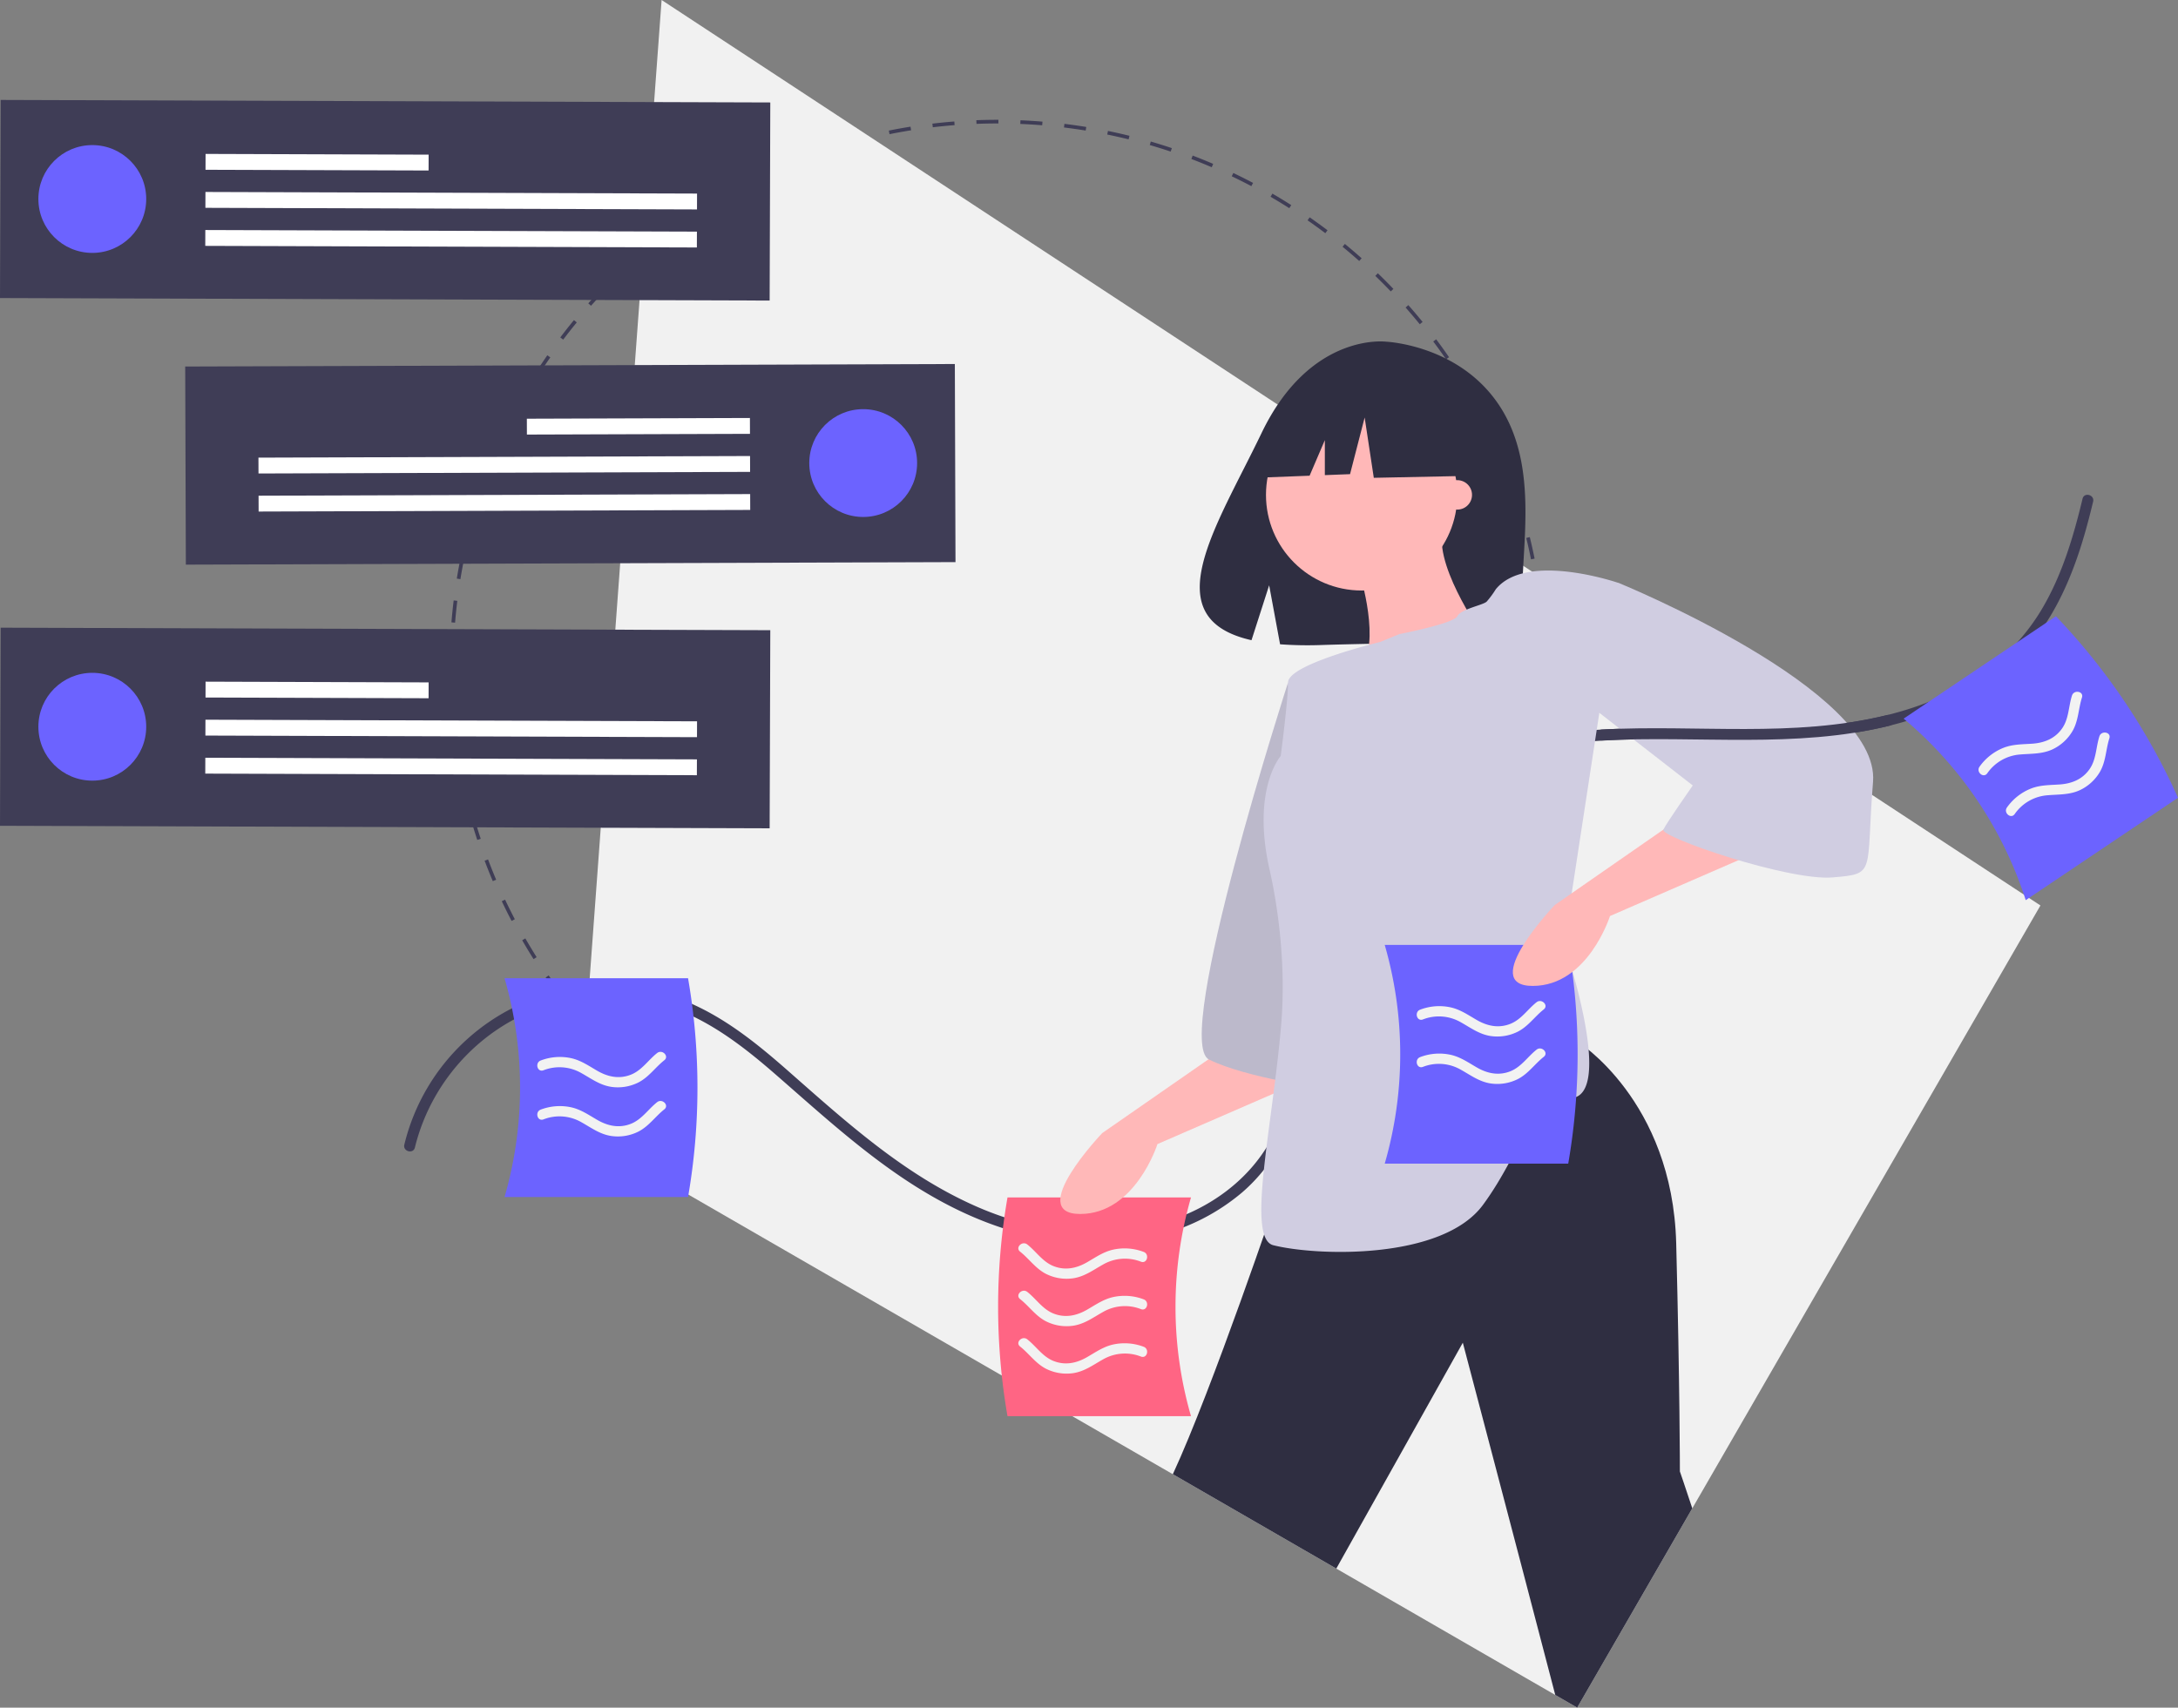 <svg height="863.943" viewBox="0 0 1101.648 863.943" width="1101.648" xmlns="http://www.w3.org/2000/svg"><rect x="0" y="0" width="1101.648" height="863.943" fill="#808080" stroke="none"/><path d="m503.801 614.899.006-1.848a280.98 280.98 0 0 0 11.085-.187l.068 1.846c-3.707.136-7.46.2-11.159.189zm-11.154-.25a283.23 283.23 0 0 1-11.136-.694l.151-1.841c3.673.302 7.395.534 11.063.689zm33.453-.572-.14-1.843c3.667-.281 7.378-.642 11.03-1.07l.217 1.835c-3.677.432-7.414.794-11.107 1.078zm-55.69-1.26a280.918 280.918 0 0 1-11.045-1.583l.299-1.823c3.622.594 7.314 1.123 10.972 1.572zm77.85-1.342-.289-1.825a275.726 275.726 0 0 0 10.91-1.954l.363 1.81c-3.638.73-7.334 1.391-10.984 1.97zm-99.868-2.269a278.441 278.441 0 0 1-10.882-2.47l.445-1.794c3.564.886 7.2 1.711 10.81 2.454zm121.748-2.111-.436-1.795c3.58-.87 7.185-1.822 10.716-2.832l.508 1.777a276.053 276.053 0 0 1-10.788 2.85zm-143.404-3.269a279.35 279.35 0 0 1-10.646-3.344l.59-1.752c3.48 1.172 7.039 2.29 10.574 3.323zm164.856-2.869-.58-1.754a274.045 274.045 0 0 0 10.452-3.692l.651 1.73a274.664 274.664 0 0 1-10.523 3.716zm-186.033-4.26a277.553 277.553 0 0 1-10.364-4.208l.73-1.697a273.896 273.896 0 0 0 10.295 4.18zm206.89-3.584-.72-1.702a275.519 275.519 0 0 0 10.094-4.513l.789 1.672a279.294 279.294 0 0 1-10.163 4.543zm-227.436-5.247a275.419 275.419 0 0 1-9.984-5.032l.865-1.631a275 275 0 0 0 9.916 4.997zm247.574-4.248-.855-1.637a277.68 277.68 0 0 0 9.704-5.317l.92 1.602a279.928 279.928 0 0 1-9.77 5.352zm-267.327-6.213a276.442 276.442 0 0 1-9.539-5.818l.994-1.557a276.072 276.072 0 0 0 9.475 5.78zm286.647-4.882-.984-1.564a276.633 276.633 0 0 0 9.252-6.082l1.045 1.523a276.66 276.66 0 0 1-9.313 6.123zm-305.48-7.13a277.56 277.56 0 0 1-9.038-6.563l1.116-1.472a278.118 278.118 0 0 0 8.976 6.519zm323.857-5.486-1.107-1.48a276.634 276.634 0 0 0 8.74-6.807l1.164 1.435a278.914 278.914 0 0 1-8.797 6.852zm-341.659-7.996a279.731 279.731 0 0 1-8.478-7.263l1.23-1.378c2.747 2.45 5.58 4.877 8.422 7.214zm358.975-6.057-1.221-1.386c2.76-2.43 5.51-4.95 8.17-7.488l1.275 1.337a280.275 280.275 0 0 1-8.224 7.537zm-375.632-8.8a283.486 283.486 0 0 1-7.866-7.914l1.336-1.277a279.143 279.143 0 0 0 7.815 7.862zm391.775-6.6-1.328-1.286a277.419 277.419 0 0 0 7.55-8.12l1.377 1.232a281.021 281.021 0 0 1-7.6 8.174zM296.56 520.92a278.801 278.801 0 0 1-7.206-8.516l1.434-1.164a274.627 274.627 0 0 0 7.158 8.457zm422.05-7.114-1.427-1.174a278.044 278.044 0 0 0 6.877-8.702l1.473 1.116a280.7 280.7 0 0 1-6.923 8.76zm-436.114-10.195a279.3 279.3 0 0 1-6.498-9.06l1.523-1.046a276.257 276.257 0 0 0 6.455 9zm449.604-7.598-1.516-1.056a279.426 279.426 0 0 0 6.159-9.23l1.557.994a280.622 280.622 0 0 1-6.2 9.292zM269.87 485.24a279.688 279.688 0 0 1-5.747-9.546l1.601-.92a278.239 278.239 0 0 0 5.71 9.482zm474.254-8.056-1.595-.93a277.997 277.997 0 0 0 5.398-9.702l1.631.866a278.571 278.571 0 0 1-5.434 9.766zm-485.358-11.26a277.736 277.736 0 0 1-4.957-9.972l1.67-.788a276.995 276.995 0 0 0 4.924 9.905zm495.83-8.486-1.667-.8a275.628 275.628 0 0 0 4.598-10.11l1.697.73a277.923 277.923 0 0 1-4.629 10.18zm-505.337-11.644a275.677 275.677 0 0 1-4.133-10.333l1.728-.651a274.823 274.823 0 0 0 4.106 10.262zm514.18-8.899-1.726-.66a277.638 277.638 0 0 0 3.765-10.457l1.75.59a277.57 277.57 0 0 1-3.79 10.527zm-522.036-11.954a274.708 274.708 0 0 1-3.292-10.663l1.776-.508a273.852 273.852 0 0 0 3.27 10.59zm529.176-9.22-1.774-.518a274.269 274.269 0 0 0 2.897-10.699l1.792.446a275.372 275.372 0 0 1-2.915 10.772zm-535.325-12.23a276.137 276.137 0 0 1-2.418-10.894l1.812-.364a275.398 275.398 0 0 0 2.4 10.821zm540.717-9.42-1.81-.374a275.223 275.223 0 0 0 2.02-10.898l1.823.3a277.634 277.634 0 0 1-2.033 10.972zm-545.11-12.457c-.58-3.65-1.095-7.368-1.53-11.053l1.836-.216c.431 3.66.943 7.354 1.52 10.98zm548.733-9.562-1.834-.226a275.87 275.87 0 0 0 1.136-11.025l1.842.153c-.305 3.684-.69 7.418-1.144 11.098zm-551.346-12.595c-.286-3.692-.501-7.44-.64-11.141l1.847-.07c.137 3.677.35 7.4.635 11.068zm553.19-9.638-1.845-.08c.156-3.68.242-7.409.254-11.081l.001-.612 1.848.006-.001.608a284.48 284.48 0 0 1-.257 11.159zM229.26 337.164l-1.848-.006.001-.31c.012-3.604.094-7.254.244-10.843l1.846.077a281.8 281.8 0 0 0-.242 10.776zm550.381-10.198c-.14-3.669-.357-7.392-.647-11.066l1.843-.145c.29 3.699.509 7.447.65 11.14zM230.186 315.02l-1.841-.15c.302-3.7.683-7.434 1.132-11.102l1.834.225a277.722 277.722 0 0 0-1.125 11.027zm547.72-10.15a274.344 274.344 0 0 0-1.532-10.977l1.825-.292a276.159 276.159 0 0 1 1.541 11.051zm-545.029-11.85-1.823-.298a275.613 275.613 0 0 1 2.023-10.974l1.809.371a275.166 275.166 0 0 0-2.009 10.901zM774.4 282.985a275.593 275.593 0 0 0-2.413-10.818l1.795-.439c.878 3.59 1.695 7.254 2.429 10.891zm-537.067-11.677-1.793-.444a276.28 276.28 0 0 1 2.904-10.776l1.774.517c-1.03 3.533-2 7.134-2.885 10.703zm531.805-9.853a273.757 273.757 0 0 0-3.282-10.587l1.754-.583a275.596 275.596 0 0 1 3.303 10.659zm-525.605-11.427-1.75-.588a277.371 277.371 0 0 1 3.777-10.532l1.726.658a274.754 274.754 0 0 0-3.753 10.462zm518.613-9.606a275.51 275.51 0 0 0-4.117-10.258l1.7-.723a277.349 277.349 0 0 1 4.146 10.328zM251.461 229.27l-1.699-.73a277.313 277.313 0 0 1 4.618-10.183l1.667.797a274.795 274.795 0 0 0-4.586 10.116zm502.038-9.192a275.843 275.843 0 0 0-4.934-9.9l1.635-.858a274.424 274.424 0 0 1 4.968 9.967zm-492.46-10.844-1.633-.863a278.313 278.313 0 0 1 5.424-9.773l1.597.93a276.146 276.146 0 0 0-5.387 9.706zm482.193-8.752a277.178 277.178 0 0 0-5.72-9.477l1.563-.986a279.548 279.548 0 0 1 5.758 9.54zm-471.031-10.433-1.558-.993a279.185 279.185 0 0 1 6.19-9.3l1.517 1.056a276.938 276.938 0 0 0-6.15 9.237zm459.214-8.286a278.99 278.99 0 0 0-6.465-8.992l1.478-1.109a278.886 278.886 0 0 1 6.507 9.053zm-446.551-9.932-1.474-1.114a279.957 279.957 0 0 1 6.914-8.768l1.427 1.173a278.042 278.042 0 0 0-6.867 8.71zm433.265-7.788a277.395 277.395 0 0 0-7.167-8.45l1.384-1.223a278.688 278.688 0 0 1 7.216 8.506zm-419.187-9.348-1.38-1.228a279.907 279.907 0 0 1 7.59-8.183l1.33 1.283a279.3 279.3 0 0 0-7.54 8.128zm404.519-7.26a279.784 279.784 0 0 0-7.824-7.854l1.282-1.33a281.677 281.677 0 0 1 7.876 7.906zm-389.122-8.687-1.277-1.335a281.107 281.107 0 0 1 8.217-7.547l1.222 1.385a279.283 279.283 0 0 0-8.162 7.497zm373.166-6.703a278.102 278.102 0 0 0-8.43-7.205l1.172-1.428a279.415 279.415 0 0 1 8.486 7.254zm-356.55-7.956-1.166-1.433a278.398 278.398 0 0 1 8.79-6.862l1.108 1.479a276.725 276.725 0 0 0-8.731 6.816zm339.405-6.112a278.29 278.29 0 0 0-8.983-6.509l1.053-1.517a280.686 280.686 0 0 1 9.045 6.552zm-321.676-7.165-1.048-1.522a278.38 278.38 0 0 1 9.307-6.133l.986 1.563a275.211 275.211 0 0 0-9.245 6.092zm303.452-5.488a276.073 276.073 0 0 0-9.482-5.768l.929-1.598a280.058 280.058 0 0 1 9.545 5.807zm-284.728-6.318-.922-1.601a277.144 277.144 0 0 1 9.764-5.362l.857 1.636a276.323 276.323 0 0 0-9.699 5.327zm265.537-4.833a276.14 276.14 0 0 0-9.922-4.986l.796-1.667a276.112 276.112 0 0 1 9.989 5.02zM387.01 88.75l-.79-1.67a278.91 278.91 0 0 1 10.158-4.555l.722 1.7a275.51 275.51 0 0 0-10.09 4.525zm225.895-4.144a274.986 274.986 0 0 0-10.3-4.168l.66-1.727a276.485 276.485 0 0 1 10.368 4.197zM407.36 80.112l-.653-1.728c3.462-1.307 7-2.561 10.518-3.729l.582 1.754a274.543 274.543 0 0 0-10.447 3.703zm184.78-3.423a274.378 274.378 0 0 0-10.579-3.31l.517-1.774a276.486 276.486 0 0 1 10.649 3.332zm-163.743-3.557-.51-1.775a275.973 275.973 0 0 1 10.785-2.864l.438 1.795a275.5 275.5 0 0 0-10.713 2.844zm142.46-2.63a273.39 273.39 0 0 0-10.812-2.442l.37-1.81c3.634.743 7.297 1.57 10.885 2.458zm-120.928-2.62-.365-1.811a278.12 278.12 0 0 1 10.982-1.981l.292 1.824a277.41 277.41 0 0 0-10.909 1.968zm99.214-1.825a276.367 276.367 0 0 0-10.974-1.56l.224-1.835c3.674.448 7.391.976 11.047 1.572zm-77.327-1.669-.218-1.834c3.677-.436 7.413-.803 11.105-1.09l.143 1.841c-3.667.286-7.378.65-11.03 1.083zm55.326-1.01a278.831 278.831 0 0 0-11.064-.677l.077-1.846c3.704.153 7.45.382 11.137.681zm-33.229-.714-.07-1.846A283.51 283.51 0 0 1 505 60.616l-.003 1.847c-3.684-.005-7.413.062-11.084.201z" fill="#3f3d56"/><path d="M1032.068 458.105 855.972 763.116l-58.213 100.827-11.091-6.402-110.761-63.947-82.683-47.74-300.639-173.568L334.648 0z" fill="#f1f1f1"/><path d="M209.861 580.564c8.849-36.155 37.512-65.298 73.892-73.773a100.828 100.828 0 0 1 58.178 3.74c18.935 7.143 35.177 19.847 50.292 33.006 29.198 25.42 57.48 51.881 92.75 68.843 31.505 15.151 66.98 21.586 101.237 12.551a105.324 105.324 0 0 0 42.173-21.733c12.509-10.829 21.31-25.006 27.149-40.38 12.238-32.225 11.995-67.474 21.34-100.45 4.814-16.995 12.458-33.05 24.665-46 12.068-12.804 27.428-22.186 43.72-28.625 38.636-15.27 80.454-14.031 121.267-13.492 38.572.509 78.1-.156 114.23-15.346 16.1-6.769 31.129-16.337 43.007-29.248 12.655-13.754 21.085-30.668 27.121-48.224 3.116-9.063 5.598-18.323 7.83-27.638.831-3.467-4.512-4.946-5.344-1.473-4.622 19.284-10.366 38.59-20.527 55.762a106.897 106.897 0 0 1-39.147 38.307c-34.041 19.557-74.227 22.53-112.63 22.445-41.215-.092-83.376-3.16-123.41 8.777-32.58 9.714-62.564 29.176-77.65 60.544-15.017 31.225-15.542 66.658-23.018 99.943-3.713 16.531-9.265 32.808-19.222 46.686-9.926 13.833-24.14 24.17-39.876 30.475-33.643 13.48-71.16 9.527-103.817-4.772-36.612-16.03-65.937-42.735-95.574-68.81-14.277-12.56-29.292-24.79-46.62-32.906a105.261 105.261 0 0 0-147.36 70.318c-.849 3.464 4.495 4.942 5.344 1.473z" fill="#3f3d56"/><path d="M602.42 716.49H509.6a324.642 324.642 0 0 1 0-110.67h92.82a199.133 199.133 0 0 0 0 110.67z" fill="#ff6584"/><path d="M255.208 605.603h92.82a324.642 324.642 0 0 0 0-110.67h-92.82a199.133 199.133 0 0 1 0 110.67z" fill="#6c63ff"/><path d="M274.878 541.49a22.218 22.218 0 0 1 19.23 1.445c4.877 2.725 9.301 6.053 14.961 6.922a23.132 23.132 0 0 0 13.582-2.076c5.407-2.643 8.745-7.732 13.374-11.382 2.597-2.048-1.064-5.665-3.637-3.637-4.52 3.565-7.745 8.75-13.252 10.94-5.897 2.345-11.636 1.148-16.984-1.933-4.31-2.483-8.328-5.326-13.278-6.407a27.154 27.154 0 0 0-15.363 1.169c-3.075 1.143-1.744 6.115 1.367 4.958zm0 24.855a22.218 22.218 0 0 1 19.23 1.445c4.877 2.726 9.301 6.054 14.961 6.922a23.132 23.132 0 0 0 13.582-2.075c5.407-2.644 8.745-7.733 13.374-11.383 2.597-2.048-1.064-5.664-3.637-3.636-4.52 3.565-7.745 8.75-13.252 10.94-5.897 2.344-11.636 1.148-16.984-1.933-4.31-2.484-8.328-5.327-13.278-6.407a27.154 27.154 0 0 0-15.363 1.168c-3.075 1.143-1.744 6.115 1.367 4.959zm302.241 71.995a22.218 22.218 0 0 0-19.23 1.446c-4.877 2.725-9.302 6.053-14.961 6.921a23.131 23.131 0 0 1-13.582-2.075c-5.407-2.644-8.745-7.733-13.374-11.383-2.597-2.048 1.064-5.664 3.636-3.636 4.521 3.565 7.745 8.75 13.253 10.94 5.896 2.344 11.636 1.148 16.983-1.933 4.311-2.484 8.329-5.326 13.278-6.407a27.154 27.154 0 0 1 15.364 1.168c3.075 1.143 1.744 6.116-1.367 4.959zm0 23.998a22.218 22.218 0 0 0-19.23 1.446c-4.877 2.725-9.302 6.053-14.961 6.922a23.131 23.131 0 0 1-13.582-2.076c-5.407-2.644-8.745-7.732-13.374-11.382-2.597-2.048 1.064-5.665 3.636-3.637 4.521 3.565 7.745 8.75 13.253 10.94 5.896 2.345 11.636 1.148 16.983-1.933 4.311-2.483 8.329-5.326 13.278-6.407a27.154 27.154 0 0 1 15.364 1.168c3.075 1.143 1.744 6.116-1.367 4.96zm0 23.999a22.218 22.218 0 0 0-19.23 1.445c-4.877 2.725-9.302 6.053-14.961 6.922a23.131 23.131 0 0 1-13.582-2.076c-5.407-2.643-8.745-7.732-13.374-11.382-2.597-2.048 1.064-5.664 3.636-3.636 4.521 3.565 7.745 8.749 13.253 10.94 5.896 2.344 11.636 1.148 16.983-1.933 4.311-2.484 8.329-5.327 13.278-6.407a27.154 27.154 0 0 1 15.364 1.168c3.075 1.143 1.744 6.115-1.367 4.959z" fill="#f2f2f2"/><path d="M760.137 207.995c-19.865-33.565-59.166-35.13-59.166-35.13s-38.297-4.897-62.864 46.224c-22.898 47.649-54.501 93.654-5.088 104.809l8.926-27.78 5.527 29.848a193.34 193.34 0 0 0 21.143.361c52.917-1.708 103.314.5 101.69-18.49-2.156-25.242 8.946-67.545-10.168-99.842z" fill="#2f2e41"/><path d="M624.524 526.725 557.53 573.25s-39.08 40.94-11.165 40.94 39.08-35.357 39.08-35.357l85.603-37.22z" fill="#ffb8b8"/><path d="M651.508 345.283s-58.62 181.442-40.01 190.747 59.55 14.887 59.55 14.887z" fill="#d0cde1"/><path d="M651.508 345.283s-58.62 181.442-40.01 190.747 59.55 14.887 59.55 14.887z" opacity=".1"/><path d="m855.972 763.116-58.213 100.827-11.091-6.402c-21.196-81.312-46.763-178.222-46.763-178.222l-63.998 114.275-82.683-47.74c19.79-42.606 53.628-142.833 53.628-142.833l150.744-76.298s48.382 29.775 50.242 102.353 1.86 115.381 1.86 115.381 2.46 7.071 6.274 18.659z" fill="#2f2e41"/><circle cx="688.727" cy="250.375" fill="#ffb8b8" r="48.385"/><path d="M687.796 290.385s11.166 35.358 0 48.385 61.411-18.61 61.411-18.61-26.053-37.218-18.609-53.967z" fill="#ffb8b8"/><path d="M756.6 298.093a47.688 47.688 0 0 1-4.601 6.25c-1.861 1.86-13.027 3.721-14.888 7.443s-29.301 9.027-29.301 9.027l-9.778 4s-46.524 11.165-46.524 20.47-3.722 37.219-3.722 37.219-14.887 16.748-5.583 57.69c3.585 15.774 8.583 46.376 5.78 78.809-4.47 51.741-17.646 107.575-3.919 111.006 22.331 5.583 85.604 7.444 106.074-20.47s22.331-52.106 44.663-53.967-3.722-78.16-3.722-78.16l27.914-182.372s-46.625-16.22-62.393 3.055z" fill="#d0cde1"/><path d="M700.402 588.734h92.82a324.643 324.643 0 0 0 0-110.67h-92.82a199.133 199.133 0 0 1 0 110.67z" fill="#6c63ff"/><path d="M719.705 515.777a22.218 22.218 0 0 1 19.23 1.445c4.877 2.726 9.301 6.054 14.96 6.922a23.132 23.132 0 0 0 13.583-2.075c5.407-2.644 8.744-7.733 13.373-11.383 2.597-2.048-1.064-5.664-3.636-3.636-4.521 3.565-7.745 8.75-13.253 10.94-5.896 2.344-11.635 1.148-16.983-1.933-4.311-2.484-8.329-5.326-13.278-6.407a27.154 27.154 0 0 0-15.363 1.168c-3.075 1.143-1.745 6.116 1.367 4.959zm0 23.998a22.218 22.218 0 0 1 19.23 1.446c4.877 2.725 9.301 6.053 14.96 6.922a23.131 23.131 0 0 0 13.583-2.076c5.407-2.644 8.744-7.732 13.373-11.382 2.597-2.048-1.064-5.665-3.636-3.637-4.521 3.565-7.745 8.75-13.253 10.94-5.896 2.345-11.635 1.148-16.983-1.933-4.311-2.484-8.329-5.326-13.278-6.407a27.154 27.154 0 0 0-15.363 1.168c-3.075 1.143-1.745 6.116 1.367 4.96z" fill="#f2f2f2"/><path d="m853.42 411.347-66.994 46.523s-39.08 40.941-11.165 40.941 39.08-35.358 39.08-35.358l85.603-37.219z" fill="#ffb8b8"/><path d="M738.328 204.76 699.5 184.422l-24.36 3.78a43.55 43.55 0 0 0-35.797 33.417l-4.556 20.12 27.616-1.063 7.714-18v17.704l12.743-.49 7.395-28.659 4.623 30.508 45.299-.925z" fill="#2f2e41"/><path d="m805.966 298.76 13.027-3.722s132.127 53.967 128.405 100.49 1.86 46.524-20.47 48.385-87.465-20.47-85.604-24.192 14.888-22.331 14.888-22.331l-50.246-39.08z" fill="#d0cde1"/><circle cx="737.111" cy="250.375" fill="#ffb8b8" r="7.444"/><path d="M810.25 374.622c48.566-2.62 97.806 4.275 145.587-7.478 3.462-.851 1.995-6.198-1.474-5.345-47.26 11.625-96.07 4.688-144.113 7.28-3.548.192-3.57 5.736 0 5.543z" fill="#3f3d56"/><path d="m1024.624 455.42 77.024-51.795a324.642 324.642 0 0 0-61.756-91.837l-77.025 51.796a199.133 199.133 0 0 1 61.757 91.837z" fill="#6c63ff"/><path d="M1005.17 391.242a22.218 22.218 0 0 1 16.764-9.531c5.568-.46 11.096-.168 16.278-2.605a23.131 23.131 0 0 0 10.112-9.302c3.012-5.21 2.942-11.296 4.746-16.908 1.013-3.148-4.044-4.107-5.046-.988-1.763 5.48-1.545 11.582-4.893 16.473-3.585 5.236-9.015 7.446-15.172 7.873-4.963.345-9.883.228-14.594 2.093a27.154 27.154 0 0 0-12.097 9.542c-1.913 2.665 1.965 6.049 3.902 3.353zm13.87 20.625a22.218 22.218 0 0 1 16.764-9.53c5.568-.46 11.096-.168 16.277-2.606a23.132 23.132 0 0 0 10.113-9.3c3.012-5.212 2.942-11.297 4.746-16.91 1.013-3.148-4.044-4.106-5.046-.987-1.763 5.48-1.545 11.582-4.893 16.473-3.585 5.236-9.015 7.446-15.172 7.873-4.963.345-9.884.228-14.594 2.093a27.154 27.154 0 0 0-12.097 9.542c-1.913 2.665 1.965 6.048 3.902 3.352z" fill="#f2f2f2"/><path d="m.328 50.564 389.291 1.273-.328 100.228L0 150.792z" fill="#3f3d56"/><circle cx="46.687" cy="100.679" fill="#6c63ff" r="27.272"/><path d="m103.98 77.872 112.83.37-.027 8.02-112.83-.369zm-.064 19.251 248.655.813-.026 8.021-248.655-.813zm-.063 19.25 248.655.814-.026 8.02-248.655-.812z" fill="#fff"/><path d="m.328 317.564 389.291 1.273-.328 100.228L0 417.792z" fill="#3f3d56"/><circle cx="46.687" cy="367.679" fill="#6c63ff" r="27.272"/><path d="m103.98 344.872 112.83.37-.027 8.02-112.83-.369zm-.064 19.251 248.655.813-.026 8.021-248.655-.813zm-.063 19.25 248.655.814-.026 8.02-248.655-.812z" fill="#fff"/><path d="m483.297 284.392-389.292 1.273-.328-100.228 389.292-1.273z" fill="#3f3d56"/><circle cx="436.61" cy="234.278" fill="#6c63ff" r="27.272"/><path d="m379.343 219.493-112.83.369-.026-8.022 112.83-.368zm.063 19.25-248.654.813-.026-8.02 248.654-.814zm.064 19.251-248.655.813-.027-8.021 248.655-.813z" fill="#fff"/></svg>